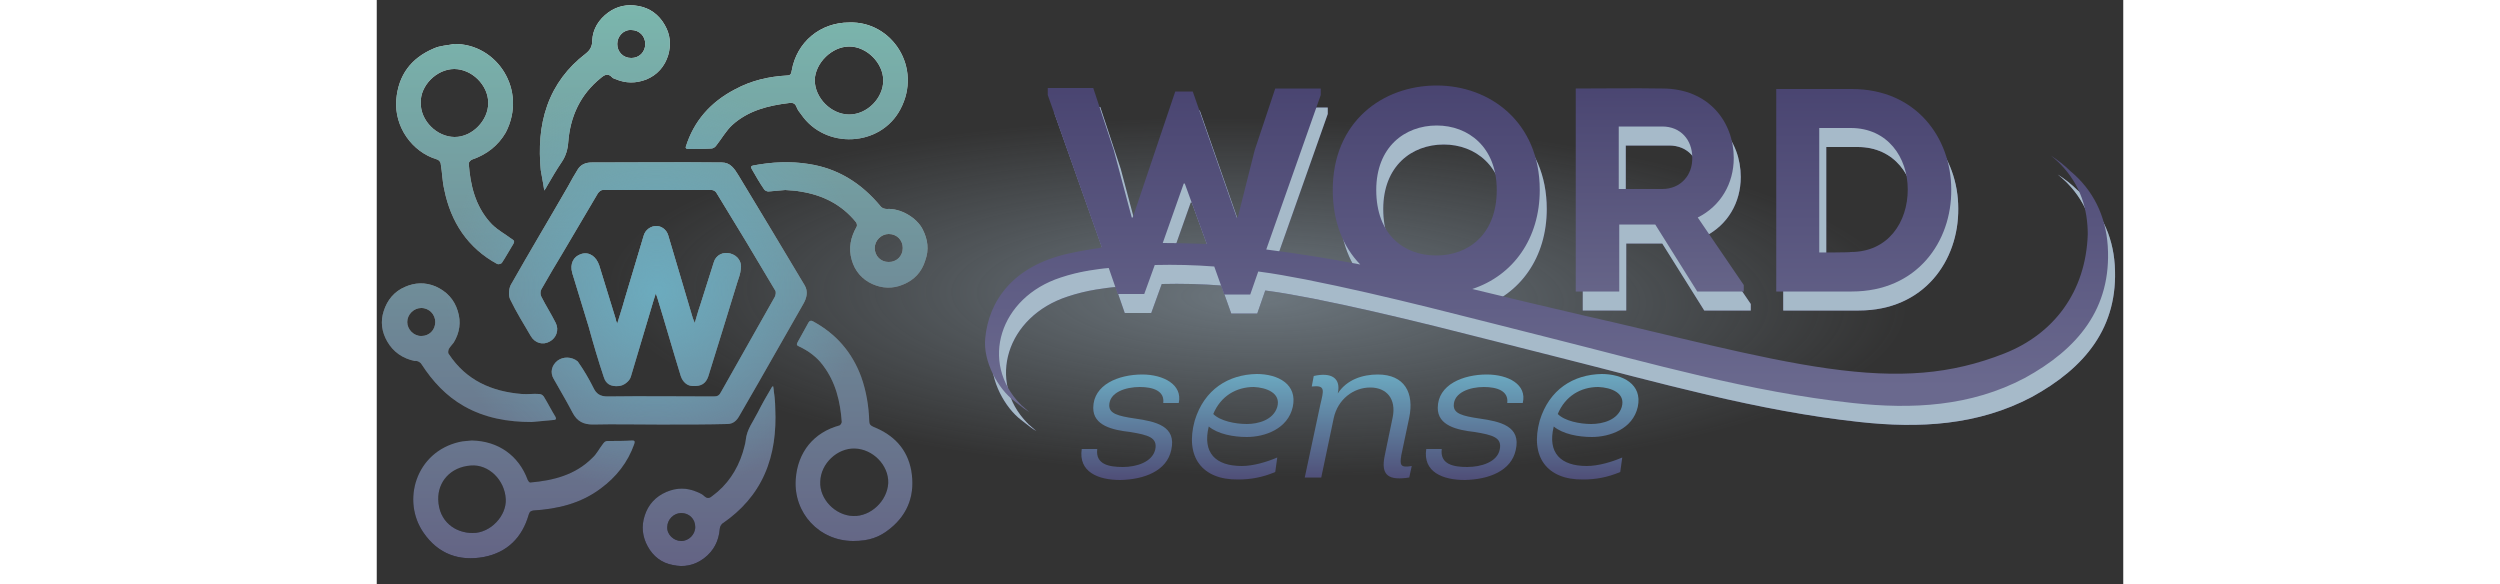 <?xml version="1.0" encoding="utf-8"?>
<svg version="1.1" xmlns="http://www.w3.org/2000/svg" xmlns:xlink="http://www.w3.org/1999/xlink" viewBox="0 0 349.3 116.9" style="width:500px;">
    <rect x="0" y="0" width="349.3" height="116.9" fill="#333333" stroke="none"/>
    <style type="text/css">
        .st0{fill:url(#SVGID_1_);}
        .st1{fill:url(#SVGID_00000021095540465193288280000009242830455784728728_);}
        .st2{fill:url(#SVGID_00000080900987754659247600000008657780372513416323_);}
        .st3{fill:url(#SVGID_00000020392234719429592680000013542016772594361243_);}
        .st4{fill:url(#SVGID_00000142162743870026625560000005674135542387813795_);}
        .st5{fill:url(#SVGID_00000042734107032335050820000011544677099228821420_);}
        .st6{fill:url(#SVGID_00000116229100760819572630000000482191841887453609_);}
        .st7{fill:url(#SVGID_00000093871438563189045780000006910046698707916199_);}
        .st8{fill:url(#SVGID_00000172403338083741589540000007958480647023797651_);}
        .st9{fill:url(#SVGID_00000031203912277743260720000005400583453444938413_);}
        .st10{fill:url(#SVGID_00000103963520968132580980000017535424110024191159_);}
        .st11{fill:url(#SVGID_00000181796634829672829680000004149782495545815937_);}
        .st12{fill:url(#SVGID_00000013875301198082486710000006777734326921415332_);}
        .st13{fill:url(#SVGID_00000033329212290921004330000009659761959713311132_);}
        .st14{fill:url(#SVGID_00000013883999777822007450000015179353926438251429_);}
        .st15{fill:url(#SVGID_00000167363062900210027700000013961052341909651870_);}
        .st16{fill:url(#SVGID_00000176764264044026634510000001119211073634360455_);}
        .st17{fill:url(#SVGID_00000016796967455544637400000011840875908197821096_);}
        .st18{fill:url(#SVGID_00000132069145445612871590000009687330423521639047_);}
        .st19{fill:url(#SVGID_00000024683840785663612640000017682192025771984274_);}
        .st20{fill:url(#SVGID_00000099620403205864109100000011388133861665771425_);}
        .st21{fill:url(#SVGID_00000042011718295670827920000016113263355924436405_);}
        .st22{fill:url(#SVGID_00000047758395365850213560000013862972449474046140_);}
        .st23{fill:url(#SVGID_00000067932498614389920080000011272412222733556355_);}
        .st24{fill:url(#SVGID_00000162345835580520513250000006535749575910901672_);}
        .st25{fill:url(#SVGID_00000152943687713746802530000017642792766638518463_);}
        .st26{fill:url(#SVGID_00000044894166449353335130000001538865882606271618_);}
        .st27{fill:url(#SVGID_00000158736427884613240130000009939719458196278707_);}
        .st28{fill:url(#SVGID_00000049934321175940827920000005020586582131575442_);}
        .st29{fill:url(#SVGID_00000011746296003818423420000017431447037877696906_);}
        .st30{fill:url(#SVGID_00000026855528191761397360000007007966965691125677_);}
        .st31{fill:url(#SVGID_00000037666472533175979760000013876496833341184924_);}
        .st32{fill:url(#SVGID_00000127034519709392009010000017594115140216094903_);}
        .st33{fill:url(#SVGID_00000148626807302137076660000005630780560507398078_);}
        .st34{fill:url(#SVGID_00000130622407858316454930000013295354277566700933_);}
        .st35{fill:url(#SVGID_00000160882647336353499020000008573622234547299730_);}
        .st36{fill:url(#SVGID_00000068666911278022390050000012085522282740689026_);}
        .st37{fill:url(#SVGID_00000156575202869879227390000010650051835173253544_);}
        .st38{fill:url(#SVGID_00000071518655356303238720000011713040412893325232_);}
        .st39{fill:#A6BAC9;}
        .st40{fill:url(#SVGID_00000121243207677384567440000014773061487954445475_);}
        .st41{fill:url(#SVGID_00000048474046238836529290000003373333925090271143_);}
        .st42{fill:url(#SVGID_00000005236123530455309090000012879385550519364022_);}
    </style>
    <path d="M115.8,78.1"/>
    <radialGradient id="SVGID_1_" cx="181.702" cy="59.135" r="120.823" gradientTransform="matrix(1.104 1.916477e-02 -4.939132e-03 0.304 -24.166 37.972)" gradientUnits="userSpaceOnUse">
        <stop  offset="0" style="stop-color:#A6BAC9;stop-opacity:0.5"/>
        <stop  offset="0.976" style="stop-color:#A6BAC9;stop-opacity:0"/>
    </radialGradient>
    <rect x="40.2" y="21.4" class="st0" width="293.6" height="75"/>
    <g>
        <linearGradient id="SVGID_00000035490822352099734820000018256424729509608584_" gradientUnits="userSpaceOnUse" x1="150.713" y1="74.239" x2="150.713" y2="96.816">
            <stop  offset="0" style="stop-color:#6CABC2"/>
            <stop  offset="1" style="stop-color:#4E4A74"/>
        </linearGradient>
        <path style="fill:url(#SVGID_00000035490822352099734820000018256424729509608584_);" d="M153.1,74.9c-4.7,0-9.8,2-9.8,6.7
            c0,3.5,3.8,4.4,7.4,4.8c3.6,0.6,5.5,1.1,5,3.5c-0.6,2.5-3.7,3.5-6.5,3.5c-2.7,0-5.5-0.5-5.1-3.6H141c-0.7,4.6,3.3,6.2,7.7,6.2
            c4.8-0.1,9.3-1.8,10.2-6c1.1-4.8-3.1-5.7-7.3-6.3c-3.4-0.5-5.1-1-5.1-2.6c0-2.6,3.2-3.7,6.1-3.7c2.7,0,5,0.8,4.7,3.2h3.1
            C161.2,76.9,157.3,74.9,153.1,74.9z"/>
        <linearGradient id="SVGID_00000018219377683289324850000012966121563611776170_" gradientUnits="userSpaceOnUse" x1="173.195" y1="74.239" x2="173.195" y2="96.816">
            <stop  offset="0" style="stop-color:#6CABC2"/>
            <stop  offset="1" style="stop-color:#4E4A74"/>
        </linearGradient>
        <path style="fill:url(#SVGID_00000018219377683289324850000012966121563611776170_);" d="M176,74.8c-5.7,0.1-10.5,3.1-12.4,9.3
            c-2,7.2,1.4,11.9,8.7,11.8c2.4,0,4.8-0.4,7.4-1.5l0.4-2.9c-2.1,0.9-4.8,1.7-7.1,1.7c-5.2,0-7.9-2.6-6.6-7.9
            c1.8,1.5,4.9,2.1,7.6,2.1c3.6,0,8.2-1.6,9.2-6C184.2,76.8,180.2,74.8,176,74.8z M180.1,81.4c-0.8,2.6-3.8,3.4-6.1,3.4
            s-5.3-0.6-6.7-2c1.5-3.6,4.6-5.4,8.1-5.4C177.9,77.5,180.9,78.6,180.1,81.4z"/>
        <linearGradient id="SVGID_00000015347097653524263970000001851551191406439843_" gradientUnits="userSpaceOnUse" x1="196.3" y1="74.239" x2="196.3" y2="96.816">
            <stop  offset="0" style="stop-color:#6CABC2"/>
            <stop  offset="1" style="stop-color:#4E4A74"/>
        </linearGradient>
        <path style="fill:url(#SVGID_00000015347097653524263970000001851551191406439843_);" d="M204.9,91.1l1.6-7.6
            c1-4.9-0.9-8.6-6.3-8.6c-3,0-6.2,1-8,3.8c0.7-3.1-1.3-4.3-4.8-3.5l-0.4,2.1c2.8-0.3,2.4,0.7,1.7,3.7l-3.1,14.5h3.3l2.5-11.9
            c0.8-3.7,3.9-6.1,7.3-6.1c3.3,0,5.2,2.3,4.5,5.9l-1.6,7.7c-0.9,4.2,1,5,4.9,4.4l0.5-2.3C204.7,93.6,204.6,93,204.9,91.1z"/>
        <linearGradient id="SVGID_00000143615342815753603230000011021333480339440561_" gradientUnits="userSpaceOnUse" x1="219.577" y1="74.239" x2="219.577" y2="96.816">
            <stop  offset="0" style="stop-color:#6CABC2"/>
            <stop  offset="1" style="stop-color:#4E4A74"/>
        </linearGradient>
        <path style="fill:url(#SVGID_00000143615342815753603230000011021333480339440561_);" d="M222,74.9c-4.7,0-9.8,2-9.8,6.7
            c0,3.5,3.8,4.4,7.4,4.8c3.6,0.6,5.5,1.1,5,3.5c-0.5,2.5-3.7,3.5-6.5,3.5c-2.7,0-5.5-0.5-5.1-3.6h-3.1c-0.7,4.6,3.3,6.2,7.7,6.2
            c4.8-0.1,9.3-1.8,10.2-6c1.1-4.8-3.1-5.7-7.3-6.3c-3.4-0.5-5.1-1-5.1-2.6c0-2.6,3.2-3.7,6-3.7c2.7,0,5,0.8,4.7,3.2h3.1
            C230.1,76.9,226.3,74.9,222,74.9z"/>
        <linearGradient id="SVGID_00000114031440273270433240000012366196662989916817_" gradientUnits="userSpaceOnUse" x1="242.193" y1="74.239" x2="242.193" y2="96.816">
            <stop  offset="0" style="stop-color:#6CABC2"/>
            <stop  offset="1" style="stop-color:#4E4A74"/>
        </linearGradient>
        <path style="fill:url(#SVGID_00000114031440273270433240000012366196662989916817_);" d="M245,74.8c-5.7,0.1-10.5,3.1-12.4,9.3
            c-2,7.2,1.4,11.9,8.7,11.8c2.4,0,4.8-0.4,7.4-1.5l0.4-2.9c-2.1,0.9-4.8,1.7-7.1,1.7c-5.2,0-7.9-2.6-6.6-7.9
            c1.8,1.5,4.9,2.1,7.6,2.1c3.6,0,8.2-1.6,9.2-6C253.2,76.8,249.1,74.8,245,74.8z M249,81.4c-0.8,2.6-3.8,3.4-6.1,3.4s-5.3-0.6-6.7-2
            c1.5-3.6,4.6-5.4,8.1-5.4C246.9,77.5,249.8,78.6,249,81.4z"/>
    </g>
    <g>
        <g>	
            <linearGradient id="SVGID_00000021106770330682363390000008776283235641668224_" gradientUnits="userSpaceOnUse" x1="56.222" y1="-8.33" x2="56.222" y2="115.644">
                <stop  offset="0" style="stop-color:#FFFFFF"/>
                <stop  offset="1" style="stop-color:#000000"/>
            </linearGradient>
            <path style="fill:url(#SVGID_00000021106770330682363390000008776283235641668224_);" d="M36.2,72.1c-1.2,0.9-1.6,2.4-0.8,3.7
                c1.3,2.3,2.6,4.5,3.8,6.8c0.9,1.7,2.2,2.3,4,2.3c4.3-0.1,8.5,0,12.8,0c0.8,0,1.7,0,2.6,0c3.8,0,7.6,0,11.5-0.1
                c1.2,0,1.9-0.7,2.4-1.6c1.3-2.2,2.5-4.4,3.8-6.6c3-5.3,6-10.5,9-15.8c0.7-1.2,1-2.5,0.3-3.7c-4.4-7.4-8.9-14.8-13.3-22.1
                c-0.8-1.3-1.6-2.5-3.3-2.5c-8.7-0.1-17.3,0-26,0c-1.2,0-2.2,0.4-2.8,1.4c-0.7,1.1-1.3,2.2-1.9,3.3c-3.8,6.6-7.7,13.1-11.5,19.8
                c-0.4,0.8-0.5,2.1-0.1,2.9c1.2,2.5,2.7,4.9,4.1,7.3c0.8,1.4,2.4,1.9,3.8,1.1c1.3-0.7,1.9-2.3,1.2-3.7c-0.9-1.8-2-3.5-2.9-5.3
                c-0.2-0.4-0.2-1,0-1.4c1.4-2.5,2.9-5,4.4-7.5c2.3-3.9,4.6-7.8,6.9-11.7c0.2-0.3,0.6-0.7,1-0.7c7.2,0,14.5,0,21.8,0
                c0.3,0,0.7,0.2,0.9,0.5c4,6.5,7.9,13,11.8,19.6c0.2,0.3,0.1,0.9-0.1,1.3c-3.6,6.4-7.2,12.7-10.8,19.1c-0.3,0.6-0.7,0.8-1.4,0.8
                c-7.1,0-14.2-0.1-21.2,0c-1.5,0-2.3-0.5-2.9-1.8c-0.9-1.8-1.9-3.5-3.1-5.2C39,71.3,37.3,71.3,36.2,72.1z"/>
            <linearGradient id="SVGID_00000180325365440378556340000010292925695644956551_" gradientUnits="userSpaceOnUse" x1="55.899" y1="-8.33" x2="55.899" y2="115.644">
                <stop  offset="0" style="stop-color:#FFFFFF"/>
                <stop  offset="1" style="stop-color:#000000"/>
            </linearGradient>
            <path style="fill:url(#SVGID_00000180325365440378556340000010292925695644956551_);" d="M45.4,75.4c0.4,1.3,1.3,2,3.1,1.8
                c0.9-0.1,2-0.9,2.3-1.8c1.4-4.7,2.8-9.4,4.2-14.1c0.2-0.8,0.5-1.6,0.8-2.6c0.2,0.4,0.2,0.6,0.3,0.8c1.6,5.2,3.1,10.5,4.7,15.7
                c0.4,1.2,1.3,2,2.4,2c1.7,0.1,2.6-0.5,3.1-1.9c1.9-6.2,3.9-12.5,5.8-18.8c0.3-0.9,0.6-1.7,0.7-2.6c0.3-1.5-0.6-2.8-2.1-3.2
                c-1.4-0.4-2.9,0.3-3.3,1.8c-0.9,2.8-1.8,5.7-2.7,8.5c-0.4,1.1-0.7,2.3-1.1,3.6c-0.2-0.5-0.3-0.8-0.4-1c-1.6-5.5-3.3-11-4.9-16.5
                C58,46,57,45.2,55.9,45.2c-1.1,0-2.2,0.8-2.5,1.9c-1.3,4.3-2.6,8.7-3.9,13c-0.4,1.5-0.9,2.9-1.4,4.6c-0.2-0.4-0.3-0.7-0.3-0.9
                c-1.1-3.6-2.2-7.1-3.3-10.7c-0.6-1.8-2-2.8-3.6-2.3s-2.3,2-1.8,3.8c1.1,3.6,2.2,7.2,3.3,10.8C43.3,68.7,44.3,72.1,45.4,75.4z"/>
            <linearGradient id="SVGID_00000061469214126867940460000002910030061603268492_" gradientUnits="userSpaceOnUse" x1="83.995" y1="-8.33" x2="83.995" y2="115.644">
                <stop  offset="0" style="stop-color:#FFFFFF"/>
                <stop  offset="1" style="stop-color:#000000"/>
            </linearGradient>
            <path style="fill:url(#SVGID_00000061469214126867940460000002910030061603268492_);" d="M62.1,29.8c1.6,0,3.2,0,4.8-0.1
                c0.4,0,0.8-0.3,1-0.6c1.1-1.4,2-3,3.2-4.1c3.2-2.9,7.2-3.9,11.4-4.4c0.8-0.1,1.2,0.1,1.5,0.9c0.2,0.5,0.5,0.9,0.9,1.4
                c4.8,7,15.8,6.5,19.8-1c4.5-8.4-1.7-17.7-10.2-17.4C88.7,4.5,84,8.4,83,14.1c-0.1,0.6-0.2,1-0.9,1c-3.7,0.2-7.2,1-10.5,2.8
                c-4.8,2.5-8.2,6.3-9.8,11.5C61.7,29.5,62,29.8,62.1,29.8z M94.5,9.3c3.5,0,6.8,3.3,6.8,6.8s-3.2,6.8-6.8,6.8
                c-3.6,0-6.9-3.3-6.9-6.9C87.7,12.6,91,9.3,94.5,9.3z"/>
            <linearGradient id="SVGID_00000062191069595843039590000012596483597582173576_" gradientUnits="userSpaceOnUse" x1="29.439" y1="-8.33" x2="29.439" y2="115.644">
                <stop  offset="0" style="stop-color:#FFFFFF"/>
                <stop  offset="1" style="stop-color:#000000"/>
            </linearGradient>
            <path style="fill:url(#SVGID_00000062191069595843039590000012596483597582173576_);" d="M51.1,88.1c-1.7,0.1-3.3,0.1-5,0.1
                c-0.3,0-0.6,0.2-0.8,0.5c-0.8,1-1.3,2.1-2.2,2.9c-3.4,3.4-7.8,4.5-12.4,4.9c-0.2,0-0.4-0.3-0.5-0.5c-1.8-4.9-5.9-7.8-11.2-7.9
                c-0.8,0.1-1.7,0.1-2.5,0.3c-8.7,2-11.6,11.8-7.1,18.2c2.9,4.2,7.1,5.7,12,4.8c4.7-0.9,7.7-3.9,9-8.5c0.2-0.6,0.4-0.7,0.9-0.8
                c4.9-0.3,9.5-1.4,13.5-4.4c3.1-2.3,5.4-5.2,6.7-8.9C51.7,88.2,51.5,88.1,51.1,88.1z M19.2,106.6c-3.5,0-6.8-2.3-6.9-6.7
                c-0.1-3.5,2.4-6.5,6.5-6.8c3.6-0.3,6.8,2.9,7,6.7C26,103.1,22.8,106.6,19.2,106.6z"/>
            <linearGradient id="SVGID_00000054257540423787613860000006805973290710944677_" gradientUnits="userSpaceOnUse" x1="95.447" y1="-8.33" x2="95.447" y2="115.644">
                <stop  offset="0" style="stop-color:#FFFFFF"/>
                <stop  offset="1" style="stop-color:#000000"/>
            </linearGradient>
            <path style="fill:url(#SVGID_00000054257540423787613860000006805973290710944677_);" d="M99.4,85.4c-0.7-0.3-0.9-0.6-0.9-1.2
                c-0.1-3-0.6-6-1.6-8.8c-1.8-4.9-5-8.6-9.6-11.1c-0.5-0.3-0.8-0.1-1,0.3c-0.7,1.3-1.4,2.5-2.1,3.8c-0.3,0.5-0.2,0.7,0.3,0.9
                c1.9,0.9,3.5,2.1,4.7,3.7c2.6,3.4,3.5,7.3,3.8,11.4c0,0.2-0.3,0.7-0.5,0.7c-5.1,1.4-8.3,5.3-8.7,10.7c-0.5,6.8,4.7,12.4,11.5,12.4
                c3.1,0,5.2-0.7,7.4-2.5c3.7-3,5-7,4.2-11.6C106.1,89.8,103.4,87,99.4,85.4z M95.3,103.2c-3.6-0.1-6.8-3.4-6.6-6.9
                c0.1-3.6,3.4-6.7,6.9-6.6c3.6,0.1,6.8,3.3,6.7,6.9C102.1,100.2,98.8,103.3,95.3,103.2z"/>
            <linearGradient id="SVGID_00000049904416277054549220000013319451435584246926_" gradientUnits="userSpaceOnUse" x1="15.669" y1="-8.33" x2="15.669" y2="115.644">
                <stop  offset="0" style="stop-color:#FFFFFF"/>
                <stop  offset="1" style="stop-color:#000000"/>
            </linearGradient>
            <path style="fill:url(#SVGID_00000049904416277054549220000013319451435584246926_);" d="M12.1,31.9c0.3,0.1,0.7,0.5,0.7,0.9
                c0.3,1.7,0.3,3.4,0.7,5.1c1.3,6.5,4.7,11.7,10.6,14.9c0.2,0.1,0.7,0,0.9-0.2c0.8-1.2,1.5-2.5,2.3-3.8c0.3-0.5,0.2-0.7-0.3-1
                c-1.5-1.1-3.2-2-4.4-3.4c-2.9-3.3-3.9-7.4-4.2-11.7c0-0.3,0.4-0.7,0.7-0.8c2.9-1,5.2-2.8,6.7-5.4C30.2,18,24,8.7,15.5,8.8
                c-1.4,0.3-2.8,0.3-4.1,0.9C6.9,11.6,4.3,15,3.9,20C3.5,25.3,7,30.4,12.1,31.9z M15.5,13.8c3.5,0,6.8,3.2,6.8,6.8
                c0,3.5-3.2,6.8-6.7,6.8c-3.6,0-6.9-3.3-6.8-6.9C8.7,17.1,12,13.8,15.5,13.8z"/>
            <linearGradient id="SVGID_00000131352265334115359740000005321867440922531984_" gradientUnits="userSpaceOnUse" x1="18.432" y1="-8.33" x2="18.432" y2="115.644">
                <stop  offset="0" style="stop-color:#FFFFFF"/>
                <stop  offset="1" style="stop-color:#000000"/>
            </linearGradient>
            <path style="fill:url(#SVGID_00000131352265334115359740000005321867440922531984_);" d="M9,72.9c2.2,3.4,4.9,6.3,8.4,8.3
                c4.2,2.4,8.8,3.2,13.6,3.2c1.4-0.1,2.9-0.3,4.3-0.4c0.5,0,0.7-0.2,0.4-0.7c-0.8-1.3-1.5-2.7-2.3-4c-0.2-0.3-0.6-0.5-0.9-0.5
                c-1.2-0.1-2.3,0.1-3.5,0c-6-0.5-11.1-2.7-14.6-8c-0.2-0.2-0.1-0.7,0-1c0.3-0.5,0.7-0.9,1-1.3c1.2-2,1.5-4.1,0.8-6.3
                c-0.7-2.3-2.2-3.9-4.4-4.9c-2.1-0.9-4.2-0.8-6.2,0.1c-2.1,0.9-3.5,2.6-4.2,4.8c-0.7,2.1-0.4,4.2,0.7,6.1c1.2,2.1,3.1,3.4,5.5,3.9
                C8.2,72.1,8.8,72.5,9,72.9z M6.1,64.4c0-1.5,1.3-2.8,2.8-2.8c1.6,0,2.8,1.3,2.8,2.8c0,1.6-1.2,2.8-2.8,2.8
                C7.4,67.2,6.1,65.9,6.1,64.4z"/>
            <linearGradient id="SVGID_00000088096754893550882030000006495506516124946092_" gradientUnits="userSpaceOnUse" x1="92.516" y1="-8.33" x2="92.516" y2="115.644">
                <stop  offset="0" style="stop-color:#FFFFFF"/>
                <stop  offset="1" style="stop-color:#000000"/>
            </linearGradient>
            <path style="fill:url(#SVGID_00000088096754893550882030000006495506516124946092_);" d="M109.2,45.9c-1.2-2.4-4.5-4.3-7.2-4.1
                c-0.4,0-1-0.2-1.2-0.5c-3.8-4.6-8.5-7.6-14.4-8.5c-3.7-0.6-7.4-0.4-11.1,0.3c-0.5,0.1-0.5,0.3-0.3,0.7c0.8,1.4,1.6,2.8,2.5,4.1
                c0.1,0.2,0.6,0.4,0.8,0.4c1.1-0.1,2.3-0.2,3.4-0.3c1,0.1,2.1,0.1,3,0.3c4.5,0.7,8.3,2.6,11.2,6.2c0.1,0.2,0.2,0.6,0.1,0.8
                c-1.2,2.1-1.7,4.3-1,6.7c0.6,2.2,2.1,3.9,4.1,4.8c2,0.9,4.1,1,6.2,0.1c2.2-0.9,3.7-2.5,4.4-4.8C110.5,49.9,110.2,47.9,109.2,45.9z
                    M102.4,52.4c-1.6,0-2.8-1.2-2.8-2.8c0-1.5,1.3-2.8,2.8-2.8c1.6,0,2.8,1.2,2.8,2.8C105.2,51.2,104,52.4,102.4,52.4z"/>
            <linearGradient id="SVGID_00000129178013408905320670000008799241676971101867_" gradientUnits="userSpaceOnUse" x1="45.626" y1="-8.33" x2="45.626" y2="115.644">
                <stop  offset="0" style="stop-color:#FFFFFF"/>
                <stop  offset="1" style="stop-color:#000000"/>
            </linearGradient>
            <path style="fill:url(#SVGID_00000129178013408905320670000008799241676971101867_);" d="M33.5,38.1c0.3-0.4,0.4-0.6,0.5-0.8
                c1-1.7,1.9-3.3,3-4.9c0.8-1.2,1.2-2.5,1.3-4c0.4-5.1,2.4-9.5,6.5-12.8c0.8-0.7,1.5-1,2.3-0.1c0.2,0.2,0.4,0.2,0.6,0.3
                c2.1,0.9,4.1,0.9,6.2,0.1c2.2-0.9,3.7-2.6,4.4-4.9c0.6-2.1,0.4-4.1-0.7-6c-1.2-2.1-3-3.4-5.3-3.8c-2.2-0.4-4.2,0-6,1.3
                c-1.9,1.4-3.1,3.3-3.2,5.6c0,1.3-0.5,2-1.4,2.7c-3.5,2.7-6.1,6.1-7.6,10.3s-1.7,8.6-1.3,12.9C33,35.3,33.3,36.6,33.5,38.1z
                    M50.9,6c1.6,0,2.8,1.2,2.8,2.8s-1.2,2.8-2.8,2.8s-2.8-1.2-2.8-2.8C48.1,7.2,49.4,5.9,50.9,6z"/>
            <linearGradient id="SVGID_00000057146907980987619570000003400756448997726095_" gradientUnits="userSpaceOnUse" x1="66.466" y1="-8.33" x2="66.466" y2="115.644">
                <stop  offset="0" style="stop-color:#FFFFFF"/>
                <stop  offset="1" style="stop-color:#000000"/>
            </linearGradient>
            <path style="fill:url(#SVGID_00000057146907980987619570000003400756448997726095_);" d="M79.3,77.3c-0.1,0-0.1,0-0.2,0
                c-1,1.7-2,3.4-2.9,5.2c-0.9,1.8-2.2,3.4-2.4,5.5c-0.1,0.9-0.4,1.7-0.6,2.5c-1.1,3.5-3.1,6.5-6.1,8.7c-0.5,0.4-0.9,0.6-1.5,0.1
                c-0.4-0.4-1-0.7-1.5-0.9c-2.1-0.9-4.1-0.9-6.2,0c-2.1,0.9-3.6,2.5-4.3,4.7c-0.7,2.1-0.5,4.2,0.6,6.2s2.8,3.3,5,3.7
                c2.2,0.5,4.3,0.1,6.2-1.3c2-1.5,3-3.5,3.2-5.9c0-0.4,0.3-1,0.7-1.2c3.6-2.5,6.5-5.7,8.3-9.8c1.8-4.1,2.3-8.5,2.1-13
                C79.7,80.3,79.5,78.8,79.3,77.3z M60.9,108.2c-1.5,0-2.9-1.3-2.8-2.8c0-1.5,1.3-2.8,2.8-2.8c1.6,0,2.8,1.2,2.8,2.8
                C63.7,106.9,62.4,108.2,60.9,108.2z"/>
        </g>
        <g>
            <linearGradient id="SVGID_00000000944481723025398090000015899073193921051302_" gradientUnits="userSpaceOnUse" x1="55.591" y1="-8.991" x2="55.591" y2="116.514">
                <stop  offset="0" style="stop-color:#7DBEB1"/>
                <stop  offset="1" style="stop-color:#636183"/>
            </linearGradient>
            <path style="fill:url(#SVGID_00000000944481723025398090000015899073193921051302_);" d="M36.2,72.1c-1.2,0.9-1.6,2.4-0.8,3.7
                c1.3,2.3,2.6,4.5,3.8,6.8c0.9,1.7,2.2,2.3,4,2.3c4.3-0.1,8.5,0,12.8,0c0.8,0,1.7,0,2.6,0c3.8,0,7.6,0,11.5-0.1
                c1.2,0,1.9-0.7,2.4-1.6c1.3-2.2,2.5-4.4,3.8-6.6c3-5.3,6-10.5,9-15.8c0.7-1.2,1-2.5,0.3-3.7c-4.4-7.4-8.9-14.8-13.3-22.1
                c-0.8-1.3-1.6-2.5-3.3-2.5c-8.7-0.1-17.3,0-26,0c-1.2,0-2.2,0.4-2.8,1.4c-0.7,1.1-1.3,2.2-1.9,3.3c-3.8,6.6-7.7,13.1-11.5,19.8
                c-0.4,0.8-0.5,2.1-0.1,2.9c1.2,2.5,2.7,4.9,4.1,7.3c0.8,1.4,2.4,1.9,3.8,1.1c1.3-0.7,1.9-2.3,1.2-3.7c-0.9-1.8-2-3.5-2.9-5.3
                c-0.2-0.4-0.2-1,0-1.4c1.4-2.5,2.9-5,4.4-7.5c2.3-3.9,4.6-7.8,6.9-11.7c0.2-0.3,0.6-0.7,1-0.7c7.2,0,14.5,0,21.8,0
                c0.3,0,0.7,0.2,0.9,0.5c4,6.5,7.9,13,11.8,19.6c0.2,0.3,0.1,0.9-0.1,1.3c-3.6,6.4-7.2,12.7-10.8,19.1c-0.3,0.6-0.7,0.8-1.4,0.8
                c-7.1,0-14.2-0.1-21.2,0c-1.5,0-2.3-0.5-2.9-1.8c-0.9-1.8-1.9-3.5-3.1-5.2C39,71.3,37.3,71.3,36.2,72.1z"/>
            <linearGradient id="SVGID_00000081614541068609173160000015864205705355058059_" gradientUnits="userSpaceOnUse" x1="55.591" y1="-8.991" x2="55.591" y2="116.514">
                <stop  offset="0" style="stop-color:#7DBEB1"/>
                <stop  offset="1" style="stop-color:#636183"/>
            </linearGradient>
            <path style="fill:url(#SVGID_00000081614541068609173160000015864205705355058059_);" d="M45.4,75.4c0.4,1.3,1.3,2,3.1,1.8
                c0.9-0.1,2-0.9,2.3-1.8c1.4-4.7,2.8-9.4,4.2-14.1c0.2-0.8,0.5-1.6,0.8-2.6c0.2,0.4,0.2,0.6,0.3,0.8c1.6,5.2,3.1,10.5,4.7,15.7
                c0.4,1.2,1.3,2,2.4,2c1.7,0.1,2.6-0.5,3.1-1.9c1.9-6.2,3.9-12.5,5.8-18.8c0.3-0.9,0.6-1.7,0.7-2.6c0.3-1.5-0.6-2.8-2.1-3.2
                c-1.4-0.4-2.9,0.3-3.3,1.8c-0.9,2.8-1.8,5.7-2.7,8.5c-0.4,1.1-0.7,2.3-1.1,3.6c-0.2-0.5-0.3-0.8-0.4-1c-1.6-5.5-3.3-11-4.9-16.5
                C58,46,57,45.2,55.9,45.2c-1.1,0-2.2,0.8-2.5,1.9c-1.3,4.3-2.6,8.7-3.9,13c-0.4,1.5-0.9,2.9-1.4,4.6c-0.2-0.4-0.3-0.7-0.3-0.9
                c-1.1-3.6-2.2-7.1-3.3-10.7c-0.6-1.8-2-2.8-3.6-2.3s-2.3,2-1.8,3.8c1.1,3.6,2.2,7.2,3.3,10.8C43.3,68.7,44.3,72.1,45.4,75.4z"/>
            <linearGradient id="SVGID_00000009565826125442610710000012408351966188092302_" gradientUnits="userSpaceOnUse" x1="55.591" y1="-8.991" x2="55.591" y2="116.514">
                <stop  offset="0" style="stop-color:#7DBEB1"/>
                <stop  offset="1" style="stop-color:#636183"/>
            </linearGradient>
            <path style="fill:url(#SVGID_00000009565826125442610710000012408351966188092302_);" d="M62.1,29.8c1.6,0,3.2,0,4.8-0.1
                c0.4,0,0.8-0.3,1-0.6c1.1-1.4,2-3,3.2-4.1c3.2-2.9,7.2-3.9,11.4-4.4c0.8-0.1,1.2,0.1,1.5,0.9c0.2,0.5,0.5,0.9,0.9,1.4
                c4.8,7,15.8,6.5,19.8-1c4.5-8.4-1.7-17.7-10.2-17.4C88.7,4.5,84,8.4,83,14.1c-0.1,0.6-0.2,1-0.9,1c-3.7,0.2-7.2,1-10.5,2.8
                c-4.8,2.5-8.2,6.3-9.8,11.5C61.7,29.5,62,29.8,62.1,29.8z M94.5,9.3c3.5,0,6.8,3.3,6.8,6.8s-3.2,6.8-6.8,6.8
                c-3.6,0-6.9-3.3-6.9-6.9C87.7,12.6,91,9.3,94.5,9.3z"/>
            <linearGradient id="SVGID_00000028314183261978048770000017183983467883939490_" gradientUnits="userSpaceOnUse" x1="55.591" y1="-8.991" x2="55.591" y2="116.514">
                <stop  offset="0" style="stop-color:#7DBEB1"/>
                <stop  offset="1" style="stop-color:#636183"/>
            </linearGradient>
            <path style="fill:url(#SVGID_00000028314183261978048770000017183983467883939490_);" d="M51.1,88.1c-1.7,0.1-3.3,0.1-5,0.1
                c-0.3,0-0.6,0.2-0.8,0.5c-0.8,1-1.3,2.1-2.2,2.9c-3.4,3.4-7.8,4.5-12.4,4.9c-0.2,0-0.4-0.3-0.5-0.5c-1.8-4.9-5.9-7.8-11.2-7.9
                c-0.8,0.1-1.7,0.1-2.5,0.3c-8.7,2-11.6,11.8-7.1,18.2c2.9,4.2,7.1,5.7,12,4.8c4.7-0.9,7.7-3.9,9-8.5c0.2-0.6,0.4-0.7,0.9-0.8
                c4.9-0.3,9.5-1.4,13.5-4.4c3.1-2.3,5.4-5.2,6.7-8.9C51.7,88.2,51.5,88.1,51.1,88.1z M19.2,106.6c-3.5,0-6.8-2.3-6.9-6.7
                c-0.1-3.5,2.4-6.5,6.5-6.8c3.6-0.3,6.8,2.9,7,6.7C26,103.1,22.8,106.6,19.2,106.6z"/>
            <linearGradient id="SVGID_00000177452703889803766550000009535836856820736441_" gradientUnits="userSpaceOnUse" x1="55.591" y1="-8.991" x2="55.591" y2="116.514">
                <stop  offset="0" style="stop-color:#7DBEB1"/>
                <stop  offset="1" style="stop-color:#636183"/>
            </linearGradient>
            <path style="fill:url(#SVGID_00000177452703889803766550000009535836856820736441_);" d="M99.4,85.4c-0.7-0.3-0.9-0.6-0.9-1.2
                c-0.1-3-0.6-6-1.6-8.8c-1.8-4.9-5-8.6-9.6-11.1c-0.5-0.3-0.8-0.1-1,0.3c-0.7,1.3-1.4,2.5-2.1,3.8c-0.3,0.5-0.2,0.7,0.3,0.9
                c1.9,0.9,3.5,2.1,4.7,3.7c2.6,3.4,3.5,7.3,3.8,11.4c0,0.2-0.3,0.7-0.5,0.7c-5.1,1.4-8.3,5.3-8.7,10.7c-0.5,6.8,4.7,12.4,11.5,12.4
                c3.1,0,5.2-0.7,7.4-2.5c3.7-3,5-7,4.2-11.6C106.1,89.8,103.4,87,99.4,85.4z M95.3,103.2c-3.6-0.1-6.8-3.4-6.6-6.9
                c0.1-3.6,3.4-6.7,6.9-6.6c3.6,0.1,6.8,3.3,6.7,6.9C102.1,100.2,98.8,103.3,95.3,103.2z"/>
            <linearGradient id="SVGID_00000098201328791742138620000017021043558872030396_" gradientUnits="userSpaceOnUse" x1="55.591" y1="-8.991" x2="55.591" y2="116.514">
                <stop  offset="0" style="stop-color:#7DBEB1"/>
                <stop  offset="1" style="stop-color:#636183"/>
            </linearGradient>
            <path style="fill:url(#SVGID_00000098201328791742138620000017021043558872030396_);" d="M12.1,31.9c0.3,0.1,0.7,0.5,0.7,0.9
                c0.3,1.7,0.3,3.4,0.7,5.1c1.3,6.5,4.7,11.7,10.6,14.9c0.2,0.1,0.7,0,0.9-0.2c0.8-1.2,1.5-2.5,2.3-3.8c0.3-0.5,0.2-0.7-0.3-1
                c-1.5-1.1-3.2-2-4.4-3.4c-2.9-3.3-3.9-7.4-4.2-11.7c0-0.3,0.4-0.7,0.7-0.8c2.9-1,5.2-2.8,6.7-5.4C30.2,18,24,8.7,15.5,8.8
                c-1.4,0.3-2.8,0.3-4.1,0.9C6.9,11.6,4.3,15,3.9,20C3.5,25.3,7,30.4,12.1,31.9z M15.5,13.8c3.5,0,6.8,3.2,6.8,6.8
                c0,3.5-3.2,6.8-6.7,6.8c-3.6,0-6.9-3.3-6.8-6.9C8.7,17.1,12,13.8,15.5,13.8z"/>
            <linearGradient id="SVGID_00000016071377191845888830000007954693452255471019_" gradientUnits="userSpaceOnUse" x1="55.591" y1="-8.991" x2="55.591" y2="116.514">
                <stop  offset="0" style="stop-color:#7DBEB1"/>
                <stop  offset="1" style="stop-color:#636183"/>
            </linearGradient>
            <path style="fill:url(#SVGID_00000016071377191845888830000007954693452255471019_);" d="M9,72.9c2.2,3.4,4.9,6.3,8.4,8.3
                c4.2,2.4,8.8,3.2,13.6,3.2c1.4-0.1,2.9-0.3,4.3-0.4c0.5,0,0.7-0.2,0.4-0.7c-0.8-1.3-1.5-2.7-2.3-4c-0.2-0.3-0.6-0.5-0.9-0.5
                c-1.2-0.1-2.3,0.1-3.5,0c-6-0.5-11.1-2.7-14.6-8c-0.2-0.2-0.1-0.7,0-1c0.3-0.5,0.7-0.9,1-1.3c1.2-2,1.5-4.1,0.8-6.3
                c-0.7-2.3-2.2-3.9-4.4-4.9c-2.1-0.9-4.2-0.8-6.2,0.1c-2.1,0.9-3.5,2.6-4.2,4.8c-0.7,2.1-0.4,4.2,0.7,6.1c1.2,2.1,3.1,3.4,5.5,3.9
                C8.2,72.1,8.8,72.5,9,72.9z M6.1,64.4c0-1.5,1.3-2.8,2.8-2.8c1.6,0,2.8,1.3,2.8,2.8c0,1.6-1.2,2.8-2.8,2.8
                C7.4,67.2,6.1,65.9,6.1,64.4z"/>
            <linearGradient id="SVGID_00000078025802606521012610000015724563624311846827_" gradientUnits="userSpaceOnUse" x1="55.591" y1="-8.991" x2="55.591" y2="116.514">
                <stop  offset="0" style="stop-color:#7DBEB1"/>
                <stop  offset="1" style="stop-color:#636183"/>
            </linearGradient>
            <path style="fill:url(#SVGID_00000078025802606521012610000015724563624311846827_);" d="M109.2,45.9c-1.2-2.4-4.5-4.3-7.2-4.1
                c-0.4,0-1-0.2-1.2-0.5c-3.8-4.6-8.5-7.6-14.4-8.5c-3.7-0.6-7.4-0.4-11.1,0.3c-0.5,0.1-0.5,0.3-0.3,0.7c0.8,1.4,1.6,2.8,2.5,4.1
                c0.1,0.2,0.6,0.4,0.8,0.4c1.1-0.1,2.3-0.2,3.4-0.3c1,0.1,2.1,0.1,3,0.3c4.5,0.7,8.3,2.6,11.2,6.2c0.1,0.2,0.2,0.6,0.1,0.8
                c-1.2,2.1-1.7,4.3-1,6.7c0.6,2.2,2.1,3.9,4.1,4.8c2,0.9,4.1,1,6.2,0.1c2.2-0.9,3.7-2.5,4.4-4.8C110.5,49.9,110.2,47.9,109.2,45.9z
                    M102.4,52.4c-1.6,0-2.8-1.2-2.8-2.8c0-1.5,1.3-2.8,2.8-2.8c1.6,0,2.8,1.2,2.8,2.8C105.2,51.2,104,52.4,102.4,52.4z"/>
            <linearGradient id="SVGID_00000087372378480569584590000010944054409733890990_" gradientUnits="userSpaceOnUse" x1="55.591" y1="-8.991" x2="55.591" y2="116.514">
                <stop  offset="0" style="stop-color:#7DBEB1"/>
                <stop  offset="1" style="stop-color:#636183"/>
            </linearGradient>
            <path style="fill:url(#SVGID_00000087372378480569584590000010944054409733890990_);" d="M33.5,38.1c0.3-0.4,0.4-0.6,0.5-0.8
                c1-1.7,1.9-3.3,3-4.9c0.8-1.2,1.2-2.5,1.3-4c0.4-5.1,2.4-9.5,6.5-12.8c0.8-0.7,1.5-1,2.3-0.1c0.2,0.2,0.4,0.2,0.6,0.3
                c2.1,0.9,4.1,0.9,6.2,0.1c2.2-0.9,3.7-2.6,4.4-4.9c0.6-2.1,0.4-4.1-0.7-6c-1.2-2.1-3-3.4-5.3-3.8c-2.2-0.4-4.2,0-6,1.3
                c-1.9,1.4-3.1,3.3-3.2,5.6c0,1.3-0.5,2-1.4,2.7c-3.5,2.7-6.1,6.1-7.6,10.3s-1.7,8.6-1.3,12.9C33,35.3,33.3,36.6,33.5,38.1z
                    M50.9,6c1.6,0,2.8,1.2,2.8,2.8s-1.2,2.8-2.8,2.8s-2.8-1.2-2.8-2.8C48.1,7.2,49.4,5.9,50.9,6z"/>
            <linearGradient id="SVGID_00000035506609881536026820000010422521572239337610_" gradientUnits="userSpaceOnUse" x1="55.591" y1="-8.991" x2="55.591" y2="116.514">
                <stop  offset="0" style="stop-color:#7DBEB1"/>
                <stop  offset="1" style="stop-color:#636183"/>
            </linearGradient>
            <path style="fill:url(#SVGID_00000035506609881536026820000010422521572239337610_);" d="M79.3,77.3c-0.1,0-0.1,0-0.2,0
                c-1,1.7-2,3.4-2.9,5.2c-0.9,1.8-2.2,3.4-2.4,5.5c-0.1,0.9-0.4,1.7-0.6,2.5c-1.1,3.5-3.1,6.5-6.1,8.7c-0.5,0.4-0.9,0.6-1.5,0.1
                c-0.4-0.4-1-0.7-1.5-0.9c-2.1-0.9-4.1-0.9-6.2,0c-2.1,0.9-3.6,2.5-4.3,4.7c-0.7,2.1-0.5,4.2,0.6,6.2s2.8,3.3,5,3.7
                c2.2,0.5,4.3,0.1,6.2-1.3c2-1.5,3-3.5,3.2-5.9c0-0.4,0.3-1,0.7-1.2c3.6-2.5,6.5-5.7,8.3-9.8c1.8-4.1,2.3-8.5,2.1-13
                C79.7,80.3,79.5,78.8,79.3,77.3z M60.9,108.2c-1.5,0-2.9-1.3-2.8-2.8c0-1.5,1.3-2.8,2.8-2.8c1.6,0,2.8,1.2,2.8,2.8
                C63.7,106.9,62.4,108.2,60.9,108.2z"/>
        </g>
        <g>
            <radialGradient id="SVGID_00000053507860644401239740000013666557958016429751_" cx="55.591" cy="57.129" r="41.842" fx="56.149" fy="58.257" gradientUnits="userSpaceOnUse">
                <stop  offset="0" style="stop-color:#6CABBE"/>
                <stop  offset="1" style="stop-color:#6CADC1;stop-opacity:0"/>
            </radialGradient>
            <path style="fill:url(#SVGID_00000053507860644401239740000013666557958016429751_);" d="M36.2,72.1c-1.2,0.9-1.6,2.4-0.8,3.7
                c1.3,2.3,2.6,4.5,3.8,6.8c0.9,1.7,2.2,2.3,4,2.3c4.3-0.1,8.5,0,12.8,0c0.8,0,1.7,0,2.6,0c3.8,0,7.6,0,11.5-0.1
                c1.2,0,1.9-0.7,2.4-1.6c1.3-2.2,2.5-4.4,3.8-6.6c3-5.3,6-10.5,9-15.8c0.7-1.2,1-2.5,0.3-3.7c-4.4-7.4-8.9-14.8-13.3-22.1
                c-0.8-1.3-1.6-2.5-3.3-2.5c-8.7-0.1-17.3,0-26,0c-1.2,0-2.2,0.4-2.8,1.4c-0.7,1.1-1.3,2.2-1.9,3.3c-3.8,6.6-7.7,13.1-11.5,19.8
                c-0.4,0.8-0.5,2.1-0.1,2.9c1.2,2.5,2.7,4.9,4.1,7.3c0.8,1.4,2.4,1.9,3.8,1.1c1.3-0.7,1.9-2.3,1.2-3.7c-0.9-1.8-2-3.5-2.9-5.3
                c-0.2-0.4-0.2-1,0-1.4c1.4-2.5,2.9-5,4.4-7.5c2.3-3.9,4.6-7.8,6.9-11.7c0.2-0.3,0.6-0.7,1-0.7c7.2,0,14.5,0,21.8,0
                c0.3,0,0.7,0.2,0.9,0.5c4,6.5,7.9,13,11.8,19.6c0.2,0.3,0.1,0.9-0.1,1.3c-3.6,6.4-7.2,12.7-10.8,19.1c-0.3,0.6-0.7,0.8-1.4,0.8
                c-7.1,0-14.2-0.1-21.2,0c-1.5,0-2.3-0.5-2.9-1.8c-0.9-1.8-1.9-3.5-3.1-5.2C39,71.3,37.3,71.3,36.2,72.1z"/>
            <radialGradient id="SVGID_00000043438429119311711940000004251891340924192142_" cx="55.591" cy="57.129" r="41.842" fx="56.149" fy="58.257" gradientUnits="userSpaceOnUse">
                <stop  offset="0" style="stop-color:#6CABBE"/>
                <stop  offset="1" style="stop-color:#6CADC1;stop-opacity:0"/>
            </radialGradient>
            <path style="fill:url(#SVGID_00000043438429119311711940000004251891340924192142_);" d="M45.4,75.4c0.4,1.3,1.3,2,3.1,1.8
                c0.9-0.1,2-0.9,2.3-1.8c1.4-4.7,2.8-9.4,4.2-14.1c0.2-0.8,0.5-1.6,0.8-2.6c0.2,0.4,0.2,0.6,0.3,0.8c1.6,5.2,3.1,10.5,4.7,15.7
                c0.4,1.2,1.3,2,2.4,2c1.7,0.1,2.6-0.5,3.1-1.9c1.9-6.2,3.9-12.5,5.8-18.8c0.3-0.9,0.6-1.7,0.7-2.6c0.3-1.5-0.6-2.8-2.1-3.2
                c-1.4-0.4-2.9,0.3-3.3,1.8c-0.9,2.8-1.8,5.7-2.7,8.5c-0.4,1.1-0.7,2.3-1.1,3.6c-0.2-0.5-0.3-0.8-0.4-1c-1.6-5.5-3.3-11-4.9-16.5
                C58,46,57,45.2,55.9,45.2c-1.1,0-2.2,0.8-2.5,1.9c-1.3,4.3-2.6,8.7-3.9,13c-0.4,1.5-0.9,2.9-1.4,4.6c-0.2-0.4-0.3-0.7-0.3-0.9
                c-1.1-3.6-2.2-7.1-3.3-10.7c-0.6-1.8-2-2.8-3.6-2.3s-2.3,2-1.8,3.8c1.1,3.6,2.2,7.2,3.3,10.8C43.3,68.7,44.3,72.1,45.4,75.4z"/>
            <radialGradient id="SVGID_00000141430403015363043430000003972716582264055448_" cx="55.591" cy="57.129" r="41.842" fx="56.149" fy="58.257" gradientUnits="userSpaceOnUse">
                <stop  offset="0" style="stop-color:#6CABBE"/>
                <stop  offset="1" style="stop-color:#6CADC1;stop-opacity:0"/>
            </radialGradient>
            <path style="fill:url(#SVGID_00000141430403015363043430000003972716582264055448_);" d="M62.1,29.8c1.6,0,3.2,0,4.8-0.1
                c0.4,0,0.8-0.3,1-0.6c1.1-1.4,2-3,3.2-4.1c3.2-2.9,7.2-3.9,11.4-4.4c0.8-0.1,1.2,0.1,1.5,0.9c0.2,0.5,0.5,0.9,0.9,1.4
                c4.8,7,15.8,6.5,19.8-1c4.5-8.4-1.7-17.7-10.2-17.4C88.7,4.5,84,8.4,83,14.1c-0.1,0.6-0.2,1-0.9,1c-3.7,0.2-7.2,1-10.5,2.8
                c-4.8,2.5-8.2,6.3-9.8,11.5C61.7,29.5,62,29.8,62.1,29.8z M94.5,9.3c3.5,0,6.8,3.3,6.8,6.8s-3.2,6.8-6.8,6.8
                c-3.6,0-6.9-3.3-6.9-6.9C87.7,12.6,91,9.3,94.5,9.3z"/>
            <radialGradient id="SVGID_00000020394844340627148850000014660854112326256000_" cx="55.591" cy="57.129" r="41.842" fx="56.149" fy="58.257" gradientUnits="userSpaceOnUse">
                <stop  offset="0" style="stop-color:#6CABBE"/>
                <stop  offset="1" style="stop-color:#6CADC1;stop-opacity:0"/>
            </radialGradient>
            <path style="fill:url(#SVGID_00000020394844340627148850000014660854112326256000_);" d="M51.1,88.1c-1.7,0.1-3.3,0.1-5,0.1
                c-0.3,0-0.6,0.2-0.8,0.5c-0.8,1-1.3,2.1-2.2,2.9c-3.4,3.4-7.8,4.5-12.4,4.9c-0.2,0-0.4-0.3-0.5-0.5c-1.8-4.9-5.9-7.8-11.2-7.9
                c-0.8,0.1-1.7,0.1-2.5,0.3c-8.7,2-11.6,11.8-7.1,18.2c2.9,4.2,7.1,5.7,12,4.8c4.7-0.9,7.7-3.9,9-8.5c0.2-0.6,0.4-0.7,0.9-0.8
                c4.9-0.3,9.5-1.4,13.5-4.4c3.1-2.3,5.4-5.2,6.7-8.9C51.7,88.2,51.5,88.1,51.1,88.1z M19.2,106.6c-3.5,0-6.8-2.3-6.9-6.7
                c-0.1-3.5,2.4-6.5,6.5-6.8c3.6-0.3,6.8,2.9,7,6.7C26,103.1,22.8,106.6,19.2,106.6z"/>
            <radialGradient id="SVGID_00000094601276633175171900000007040384918827904933_" cx="55.591" cy="57.129" r="41.842" fx="56.149" fy="58.257" gradientUnits="userSpaceOnUse">
                <stop  offset="0" style="stop-color:#6CABBE"/>
                <stop  offset="1" style="stop-color:#6CADC1;stop-opacity:0"/>
            </radialGradient>
            <path style="fill:url(#SVGID_00000094601276633175171900000007040384918827904933_);" d="M99.4,85.4c-0.7-0.3-0.9-0.6-0.9-1.2
                c-0.1-3-0.6-6-1.6-8.8c-1.8-4.9-5-8.6-9.6-11.1c-0.5-0.3-0.8-0.1-1,0.3c-0.7,1.3-1.4,2.5-2.1,3.8c-0.3,0.5-0.2,0.7,0.3,0.9
                c1.9,0.9,3.5,2.1,4.7,3.7c2.6,3.4,3.5,7.3,3.8,11.4c0,0.2-0.3,0.7-0.5,0.7c-5.1,1.4-8.3,5.3-8.7,10.7c-0.5,6.8,4.7,12.4,11.5,12.4
                c3.1,0,5.2-0.7,7.4-2.5c3.7-3,5-7,4.2-11.6C106.1,89.8,103.4,87,99.4,85.4z M95.3,103.2c-3.6-0.1-6.8-3.4-6.6-6.9
                c0.1-3.6,3.4-6.7,6.9-6.6c3.6,0.1,6.8,3.3,6.7,6.9C102.1,100.2,98.8,103.3,95.3,103.2z"/>
            <radialGradient id="SVGID_00000078011760806164683170000009471884288350004149_" cx="55.591" cy="57.129" r="41.842" fx="56.149" fy="58.257" gradientUnits="userSpaceOnUse">
                <stop  offset="0" style="stop-color:#6CABBE"/>
                <stop  offset="1" style="stop-color:#6CADC1;stop-opacity:0"/>
            </radialGradient>
            <path style="fill:url(#SVGID_00000078011760806164683170000009471884288350004149_);" d="M12.1,31.9c0.3,0.1,0.7,0.5,0.7,0.9
                c0.3,1.7,0.3,3.4,0.7,5.1c1.3,6.5,4.7,11.7,10.6,14.9c0.2,0.1,0.7,0,0.9-0.2c0.8-1.2,1.5-2.5,2.3-3.8c0.3-0.5,0.2-0.7-0.3-1
                c-1.5-1.1-3.2-2-4.4-3.4c-2.9-3.3-3.9-7.4-4.2-11.7c0-0.3,0.4-0.7,0.7-0.8c2.9-1,5.2-2.8,6.7-5.4C30.2,18,24,8.7,15.5,8.8
                c-1.4,0.3-2.8,0.3-4.1,0.9C6.9,11.6,4.3,15,3.9,20C3.5,25.3,7,30.4,12.1,31.9z M15.5,13.8c3.5,0,6.8,3.2,6.8,6.8
                c0,3.5-3.2,6.8-6.7,6.8c-3.6,0-6.9-3.3-6.8-6.9C8.7,17.1,12,13.8,15.5,13.8z"/>
            <radialGradient id="SVGID_00000067958799452769434720000001250407165466977212_" cx="55.591" cy="57.129" r="41.842" fx="56.149" fy="58.257" gradientUnits="userSpaceOnUse">
                <stop  offset="0" style="stop-color:#6CABBE"/>
                <stop  offset="1" style="stop-color:#6CADC1;stop-opacity:0"/>
            </radialGradient>
            <path style="fill:url(#SVGID_00000067958799452769434720000001250407165466977212_);" d="M9,72.9c2.2,3.4,4.9,6.3,8.4,8.3
                c4.2,2.4,8.8,3.2,13.6,3.2c1.4-0.1,2.9-0.3,4.3-0.4c0.5,0,0.7-0.2,0.4-0.7c-0.8-1.3-1.5-2.7-2.3-4c-0.2-0.3-0.6-0.5-0.9-0.5
                c-1.2-0.1-2.3,0.1-3.5,0c-6-0.5-11.1-2.7-14.6-8c-0.2-0.2-0.1-0.7,0-1c0.3-0.5,0.7-0.9,1-1.3c1.2-2,1.5-4.1,0.8-6.3
                c-0.7-2.3-2.2-3.9-4.4-4.9c-2.1-0.9-4.2-0.8-6.2,0.1c-2.1,0.9-3.5,2.6-4.2,4.8c-0.7,2.1-0.4,4.2,0.7,6.1c1.2,2.1,3.1,3.4,5.5,3.9
                C8.2,72.1,8.8,72.5,9,72.9z M6.1,64.4c0-1.5,1.3-2.8,2.8-2.8c1.6,0,2.8,1.3,2.8,2.8c0,1.6-1.2,2.8-2.8,2.8
                C7.4,67.2,6.1,65.9,6.1,64.4z"/>
            <radialGradient id="SVGID_00000155850342845187589890000013654726013555739540_" cx="55.591" cy="57.129" r="41.842" fx="56.149" fy="58.257" gradientUnits="userSpaceOnUse">
                <stop  offset="0" style="stop-color:#6CABBE"/>
                <stop  offset="1" style="stop-color:#6CADC1;stop-opacity:0"/>
            </radialGradient>
            <path style="fill:url(#SVGID_00000155850342845187589890000013654726013555739540_);" d="M109.2,45.9c-1.2-2.4-4.5-4.3-7.2-4.1
                c-0.4,0-1-0.2-1.2-0.5c-3.8-4.6-8.5-7.6-14.4-8.5c-3.7-0.6-7.4-0.4-11.1,0.3c-0.5,0.1-0.5,0.3-0.3,0.7c0.8,1.4,1.6,2.8,2.5,4.1
                c0.1,0.2,0.6,0.4,0.8,0.4c1.1-0.1,2.3-0.2,3.4-0.3c1,0.1,2.1,0.1,3,0.3c4.5,0.7,8.3,2.6,11.2,6.2c0.1,0.2,0.2,0.6,0.1,0.8
                c-1.2,2.1-1.7,4.3-1,6.7c0.6,2.2,2.1,3.9,4.1,4.8c2,0.9,4.1,1,6.2,0.1c2.2-0.9,3.7-2.5,4.4-4.8C110.5,49.9,110.2,47.9,109.2,45.9z
                    M102.4,52.4c-1.6,0-2.8-1.2-2.8-2.8c0-1.5,1.3-2.8,2.8-2.8c1.6,0,2.8,1.2,2.8,2.8C105.2,51.2,104,52.4,102.4,52.4z"/>
            <radialGradient id="SVGID_00000021827945613991110680000001654381645880603555_" cx="55.591" cy="57.129" r="41.842" fx="56.149" fy="58.257" gradientUnits="userSpaceOnUse">
                <stop  offset="0" style="stop-color:#6CABBE"/>
                <stop  offset="1" style="stop-color:#6CADC1;stop-opacity:0"/>
            </radialGradient>
            <path style="fill:url(#SVGID_00000021827945613991110680000001654381645880603555_);" d="M33.5,38.1c0.3-0.4,0.4-0.6,0.5-0.8
                c1-1.7,1.9-3.3,3-4.9c0.8-1.2,1.2-2.5,1.3-4c0.4-5.1,2.4-9.5,6.5-12.8c0.8-0.7,1.5-1,2.3-0.1c0.2,0.2,0.4,0.2,0.6,0.3
                c2.1,0.9,4.1,0.9,6.2,0.1c2.2-0.9,3.7-2.6,4.4-4.9c0.6-2.1,0.4-4.1-0.7-6c-1.2-2.1-3-3.4-5.3-3.8c-2.2-0.4-4.2,0-6,1.3
                c-1.9,1.4-3.1,3.3-3.2,5.6c0,1.3-0.5,2-1.4,2.7c-3.5,2.7-6.1,6.1-7.6,10.3s-1.7,8.6-1.3,12.9C33,35.3,33.3,36.6,33.5,38.1z
                    M50.9,6c1.6,0,2.8,1.2,2.8,2.8s-1.2,2.8-2.8,2.8s-2.8-1.2-2.8-2.8C48.1,7.2,49.4,5.9,50.9,6z"/>
            <radialGradient id="SVGID_00000077282677414993743340000006879042270958214536_" cx="55.591" cy="57.129" r="41.842" fx="56.149" fy="58.257" gradientUnits="userSpaceOnUse">
                <stop  offset="0" style="stop-color:#6CABBE"/>
                <stop  offset="1" style="stop-color:#6CADC1;stop-opacity:0"/>
            </radialGradient>
            <path style="fill:url(#SVGID_00000077282677414993743340000006879042270958214536_);" d="M79.3,77.3c-0.1,0-0.1,0-0.2,0
                c-1,1.7-2,3.4-2.9,5.2c-0.9,1.8-2.2,3.4-2.4,5.5c-0.1,0.9-0.4,1.7-0.6,2.5c-1.1,3.5-3.1,6.5-6.1,8.7c-0.5,0.4-0.9,0.6-1.5,0.1
                c-0.4-0.4-1-0.7-1.5-0.9c-2.1-0.9-4.1-0.9-6.2,0c-2.1,0.9-3.6,2.5-4.3,4.7c-0.7,2.1-0.5,4.2,0.6,6.2s2.8,3.3,5,3.7
                c2.2,0.5,4.3,0.1,6.2-1.3c2-1.5,3-3.5,3.2-5.9c0-0.4,0.3-1,0.7-1.2c3.6-2.5,6.5-5.7,8.3-9.8c1.8-4.1,2.3-8.5,2.1-13
                C79.7,80.3,79.5,78.8,79.3,77.3z M60.9,108.2c-1.5,0-2.9-1.3-2.8-2.8c0-1.5,1.3-2.8,2.8-2.8c1.6,0,2.8,1.2,2.8,2.8
                C63.7,106.9,62.4,108.2,60.9,108.2z"/>
        </g>
    </g>
    <g>
        <g>
            
            <linearGradient id="SVGID_00000114073860764747262020000012426546675661053571_" gradientUnits="userSpaceOnUse" x1="210.107" y1="46.062" x2="308.529" y2="37.255">
                <stop  offset="0" style="stop-color:#46416E"/>
                <stop  offset="1" style="stop-color:#6A698E"/>
            </linearGradient>
            <path style="fill:url(#SVGID_00000114073860764747262020000012426546675661053571_);" d="M249.9,48.7h7.2l8.4,13.4h9.3v-1.3
                l-9.2-13.5c4.6-2.3,7.2-6.8,7.2-11.9c0-7.2-5-13.9-14.3-13.9c-5.8-0.1-11.5,0-17.3,0v40.6h8.7V48.7L249.9,48.7z M249.8,29.1h8.7
                c3.7,0,6,2.7,6,6.2c0.1,3.5-2.3,6.3-6,6.3h-8.7L249.8,29.1L249.8,29.1z"/>
            <linearGradient id="SVGID_00000025416671382296891760000004342538911536861615_" gradientUnits="userSpaceOnUse" x1="210.361" y1="48.899" x2="308.783" y2="40.092">
                <stop  offset="0" style="stop-color:#46416E"/>
                <stop  offset="1" style="stop-color:#6A698E"/>
            </linearGradient>
            <path style="fill:url(#SVGID_00000025416671382296891760000004342538911536861615_);" d="M316.3,41.7c0-10.3-7-20.1-19.9-20.1
                h-15.1v40.5h15.1C309.5,62.1,316.4,52.1,316.3,41.7z M289.9,54.3V29.4h6.3c7.4,0,11.4,5.9,11.4,12.3c0,6.5-3.9,12.5-11.4,12.5
                C296.3,54.3,289.9,54.3,289.9,54.3z"/>
            <linearGradient id="SVGID_00000100340831424862488210000001546603073855809938_" gradientUnits="userSpaceOnUse" x1="210.836" y1="54.212" x2="309.259" y2="45.405">
                <stop  offset="0" style="stop-color:#46416E"/>
                <stop  offset="1" style="stop-color:#6A698E"/>
            </linearGradient>
            <path style="fill:url(#SVGID_00000100340831424862488210000001546603073855809938_);" d="M347.6,53c-0.4-6-2.9-11.2-7.5-15
                c-1.1-1.1-2.5-2.2-3.9-3.1c0.6,0.5,1.1,0.9,1.6,1.4l0.3,0.3c4.1,4.2,5.5,9.1,5.5,14.1c-0.4,11.5-6.8,19.9-16.7,23.8
                c-10.7,4.2-20.9,5-35.2,3s-31.9-6.8-48.9-10.6c-7.4-1.7-14.8-3.5-22.3-5.3c8.2-2.7,13.5-10.1,13.5-19.8c0-13.6-10-20.9-20.6-20.9
                c-10.8,0-20.8,7.2-20.8,20.9c0,6.4,2.1,11.4,5.5,14.9c-6.2-1.2-12.5-2.2-18.8-3l10.9-30.9v-1.3h-9.1L177,33.8l-3.4,13.5h-0.2
                l-8.8-25.2h-3.5l-8.5,25.2h-0.2l-3.6-13.5l-4.1-12.4h-9.1v1.4l10.8,30.5c-0.1,0-0.3,0-0.4,0.1c-1.6,0.2-3.9,0.6-6.2,1.1
                c-11.3,2.5-16,9.6-16.7,16.9c-0.5,4.7,2.6,10.2,5.8,12.6c1.5,1.2,2.3,1.8,3,2.2c-0.5-0.4-1-0.9-1.5-1.3c-0.1,0-0.1-0.2-0.3-0.3
                c-8.1-8.3-4.2-21.3,8.1-25.3c1.8-0.6,3.8-1.1,5.7-1.4c1.3-0.2,2.6-0.4,3.9-0.5l1.8,5.2h5.3l2.1-5.8c4-0.1,8,0,11.9,0.3l2,5.6h5.2
                l1.6-4.6c3.2,0.4,6.3,1,9.5,1.6c16.6,3.3,32.9,7.7,49.3,11.8c19.9,5,39.6,10.7,60.1,12.9c11.9,1.3,23.6,0.7,34.4-5
                C341.6,73.6,348.4,65.5,347.6,53z M213.4,28.9c6.3,0,12,4.3,12,12.9c0,8.9-5.7,13.1-12.1,13.1c-6.5,0-12-4.2-12-13.1
                C201.3,33.2,207,28.9,213.4,28.9z M158.6,52.4l4.2-11.9h0.2l4.4,12.1C164.3,52.5,161.4,52.4,158.6,52.4z"/>
        </g>
        <g>
            <path class="st39" d="M249.9,48.7h7.2l8.4,13.4h9.3v-1.3l-9.2-13.5c4.6-2.3,7.2-6.8,7.2-11.9c0-7.2-5-13.9-14.3-13.9
                c-5.8-0.1-11.5,0-17.3,0v40.6h8.7V48.7L249.9,48.7z M249.8,29.1h8.7c3.7,0,6,2.7,6,6.2c0.1,3.5-2.3,6.3-6,6.3h-8.7L249.8,29.1
                L249.8,29.1z"/>
            <path class="st39" d="M316.3,41.7c0-10.3-7-20.1-19.9-20.1h-15.1v40.5h15.1C309.5,62.1,316.4,52.1,316.3,41.7z M289.9,54.3V29.4
                h6.3c7.4,0,11.4,5.9,11.4,12.3c0,6.5-3.9,12.5-11.4,12.5C296.3,54.3,289.9,54.3,289.9,54.3z"/>
            <path class="st39" d="M347.6,53c-0.4-6-2.9-11.2-7.5-15c-1.1-1.1-2.5-2.2-3.9-3.1c0.6,0.5,1.1,0.9,1.6,1.4l0.3,0.3
                c4.1,4.2,5.5,9.1,5.5,14.1c-0.4,11.5-6.8,19.9-16.7,23.8c-10.7,4.2-20.9,5-35.2,3s-31.9-6.8-48.9-10.6c-7.4-1.7-14.8-3.5-22.3-5.3
                c8.2-2.7,13.5-10.1,13.5-19.8c0-13.6-10-20.9-20.6-20.9c-10.8,0-20.8,7.2-20.8,20.9c0,6.4,2.1,11.4,5.5,14.9
                c-6.2-1.2-12.5-2.2-18.8-3l10.9-30.9v-1.3h-9.1L177,33.8l-3.4,13.5h-0.2l-8.8-25.2h-3.5l-8.5,25.2h-0.2l-3.6-13.5l-4.1-12.4h-9.1
                v1.4l10.8,30.5c-0.1,0-0.3,0-0.4,0.1c-1.6,0.2-3.9,0.6-6.2,1.1c-11.3,2.5-16,9.6-16.7,16.9c-0.5,4.7,2.6,10.2,5.8,12.6
                c1.5,1.2,2.3,1.8,3,2.2c-0.5-0.4-1-0.9-1.5-1.3c-0.1,0-0.1-0.2-0.3-0.3c-8.1-8.3-4.2-21.3,8.1-25.3c1.8-0.6,3.8-1.1,5.7-1.4
                c1.3-0.2,2.6-0.4,3.9-0.5l1.8,5.2h5.3l2.1-5.8c4-0.1,8,0,11.9,0.3l2,5.6h5.2l1.6-4.6c3.2,0.4,6.3,1,9.5,1.6
                c16.6,3.3,32.9,7.7,49.3,11.8c19.9,5,39.6,10.7,60.1,12.9c11.9,1.3,23.6,0.7,34.4-5C341.6,73.6,348.4,65.5,347.6,53z M213.4,28.9
                c6.3,0,12,4.3,12,12.9c0,8.9-5.7,13.1-12.1,13.1c-6.5,0-12-4.2-12-13.1C201.3,33.2,207,28.9,213.4,28.9z M158.6,52.4l4.2-11.9h0.2
                l4.4,12.1C164.3,52.5,161.4,52.4,158.6,52.4z"/>
        </g>
    </g>
    <g>
        <linearGradient id="SVGID_00000112627478275774070390000014790096468513668761_" gradientUnits="userSpaceOnUse" x1="256.6" y1="11.596" x2="256.6" y2="77.331">
            <stop  offset="0" style="stop-color:#46416E"/>
            <stop  offset="1" style="stop-color:#737393"/>
        </linearGradient>
        <path style="fill:url(#SVGID_00000112627478275774070390000014790096468513668761_);" d="M248.5,44.9h7.2l8.4,13.4h9.3V57
            l-9.2-13.5c4.6-2.3,7.2-6.8,7.2-11.9c0-7.2-5-13.9-14.3-13.9c-5.8-0.1-11.5,0-17.3,0v40.6h8.7V44.9L248.5,44.9z M248.4,25.3h8.7
            c3.7,0,6,2.7,6,6.2c0.1,3.5-2.3,6.3-6,6.3h-8.7L248.4,25.3L248.4,25.3z"/>
        <linearGradient id="SVGID_00000183958684602088700570000016022078090514897570_" gradientUnits="userSpaceOnUse" x1="297.401" y1="11.596" x2="297.401" y2="77.331">
            <stop  offset="0" style="stop-color:#46416E"/>
            <stop  offset="1" style="stop-color:#6A698E"/>
        </linearGradient>
        <path style="fill:url(#SVGID_00000183958684602088700570000016022078090514897570_);" d="M314.9,37.9c0-10.3-7-20.1-19.9-20.1
            h-15.1v40.5H295C308.1,58.3,315,48.3,314.9,37.9z M288.5,50.5V25.6h6.3c7.4,0,11.4,5.9,11.4,12.3c0,6.5-3.9,12.5-11.4,12.5
            C294.9,50.5,288.5,50.5,288.5,50.5z"/>
        <linearGradient id="SVGID_00000150080006471633748010000011754097649089819785_" gradientUnits="userSpaceOnUse" x1="233.955" y1="11.596" x2="233.955" y2="77.331">
            <stop  offset="0" style="stop-color:#46416E"/>
            <stop  offset="1" style="stop-color:#6A698E"/>
        </linearGradient>
        <path style="fill:url(#SVGID_00000150080006471633748010000011754097649089819785_);" d="M346.2,49.2c-0.4-6-2.9-11.2-7.5-15
            c-1.1-1.1-2.5-2.2-3.9-3.1c0.6,0.5,1.1,0.9,1.6,1.4l0.3,0.3c4.1,4.2,5.5,9.1,5.5,14.1c-0.4,11.5-6.8,19.9-16.7,23.8
            c-10.7,4.2-20.9,5-35.2,3s-31.9-6.8-48.9-10.6c-7.4-1.7-14.8-3.5-22.3-5.3c8.2-2.7,13.5-10.1,13.5-19.8c0-13.6-10-20.9-20.6-20.9
            c-10.8,0-20.8,7.2-20.8,20.9c0,6.4,2.1,11.4,5.5,14.9c-6.2-1.2-12.5-2.2-18.8-3L188.8,19v-1.3h-9.1L175.6,30l-3.4,13.5H172
            l-8.8-25.2h-3.5l-8.5,25.2H151L147.4,30l-4.1-12.4h-9.1V19L145,49.5c-0.1,0-0.3,0-0.4,0.1c-1.6,0.2-3.9,0.6-6.2,1.1
            c-11.3,2.5-16,9.6-16.7,16.9c-0.5,4.7,2.6,10.2,5.8,12.6c1.5,1.2,2.3,1.8,3,2.2c-0.5-0.4-1-0.9-1.5-1.3c-0.1,0-0.1-0.2-0.3-0.3
            c-8.1-8.3-4.2-21.3,8.1-25.3c1.8-0.6,3.8-1.1,5.7-1.4c1.3-0.2,2.6-0.4,3.9-0.5l1.8,5.2h5.3l2.1-5.8c4-0.1,8,0,11.9,0.3l2,5.6h5.2
            l1.6-4.6c3.2,0.4,6.3,1,9.5,1.6c16.6,3.3,32.9,7.7,49.3,11.8c19.9,5,39.6,10.7,60.1,12.9c11.9,1.3,23.6,0.7,34.4-5
            C340.2,69.8,347,61.7,346.2,49.2z M212,25.1c6.3,0,12,4.3,12,12.9c0,8.9-5.7,13.1-12.1,13.1c-6.5,0-12-4.2-12-13.1
            C199.9,29.4,205.6,25.1,212,25.1z M157.2,48.6l4.2-11.9h0.2l4.4,12.1C162.9,48.7,160,48.6,157.2,48.6z"/>
    </g>
</svg>